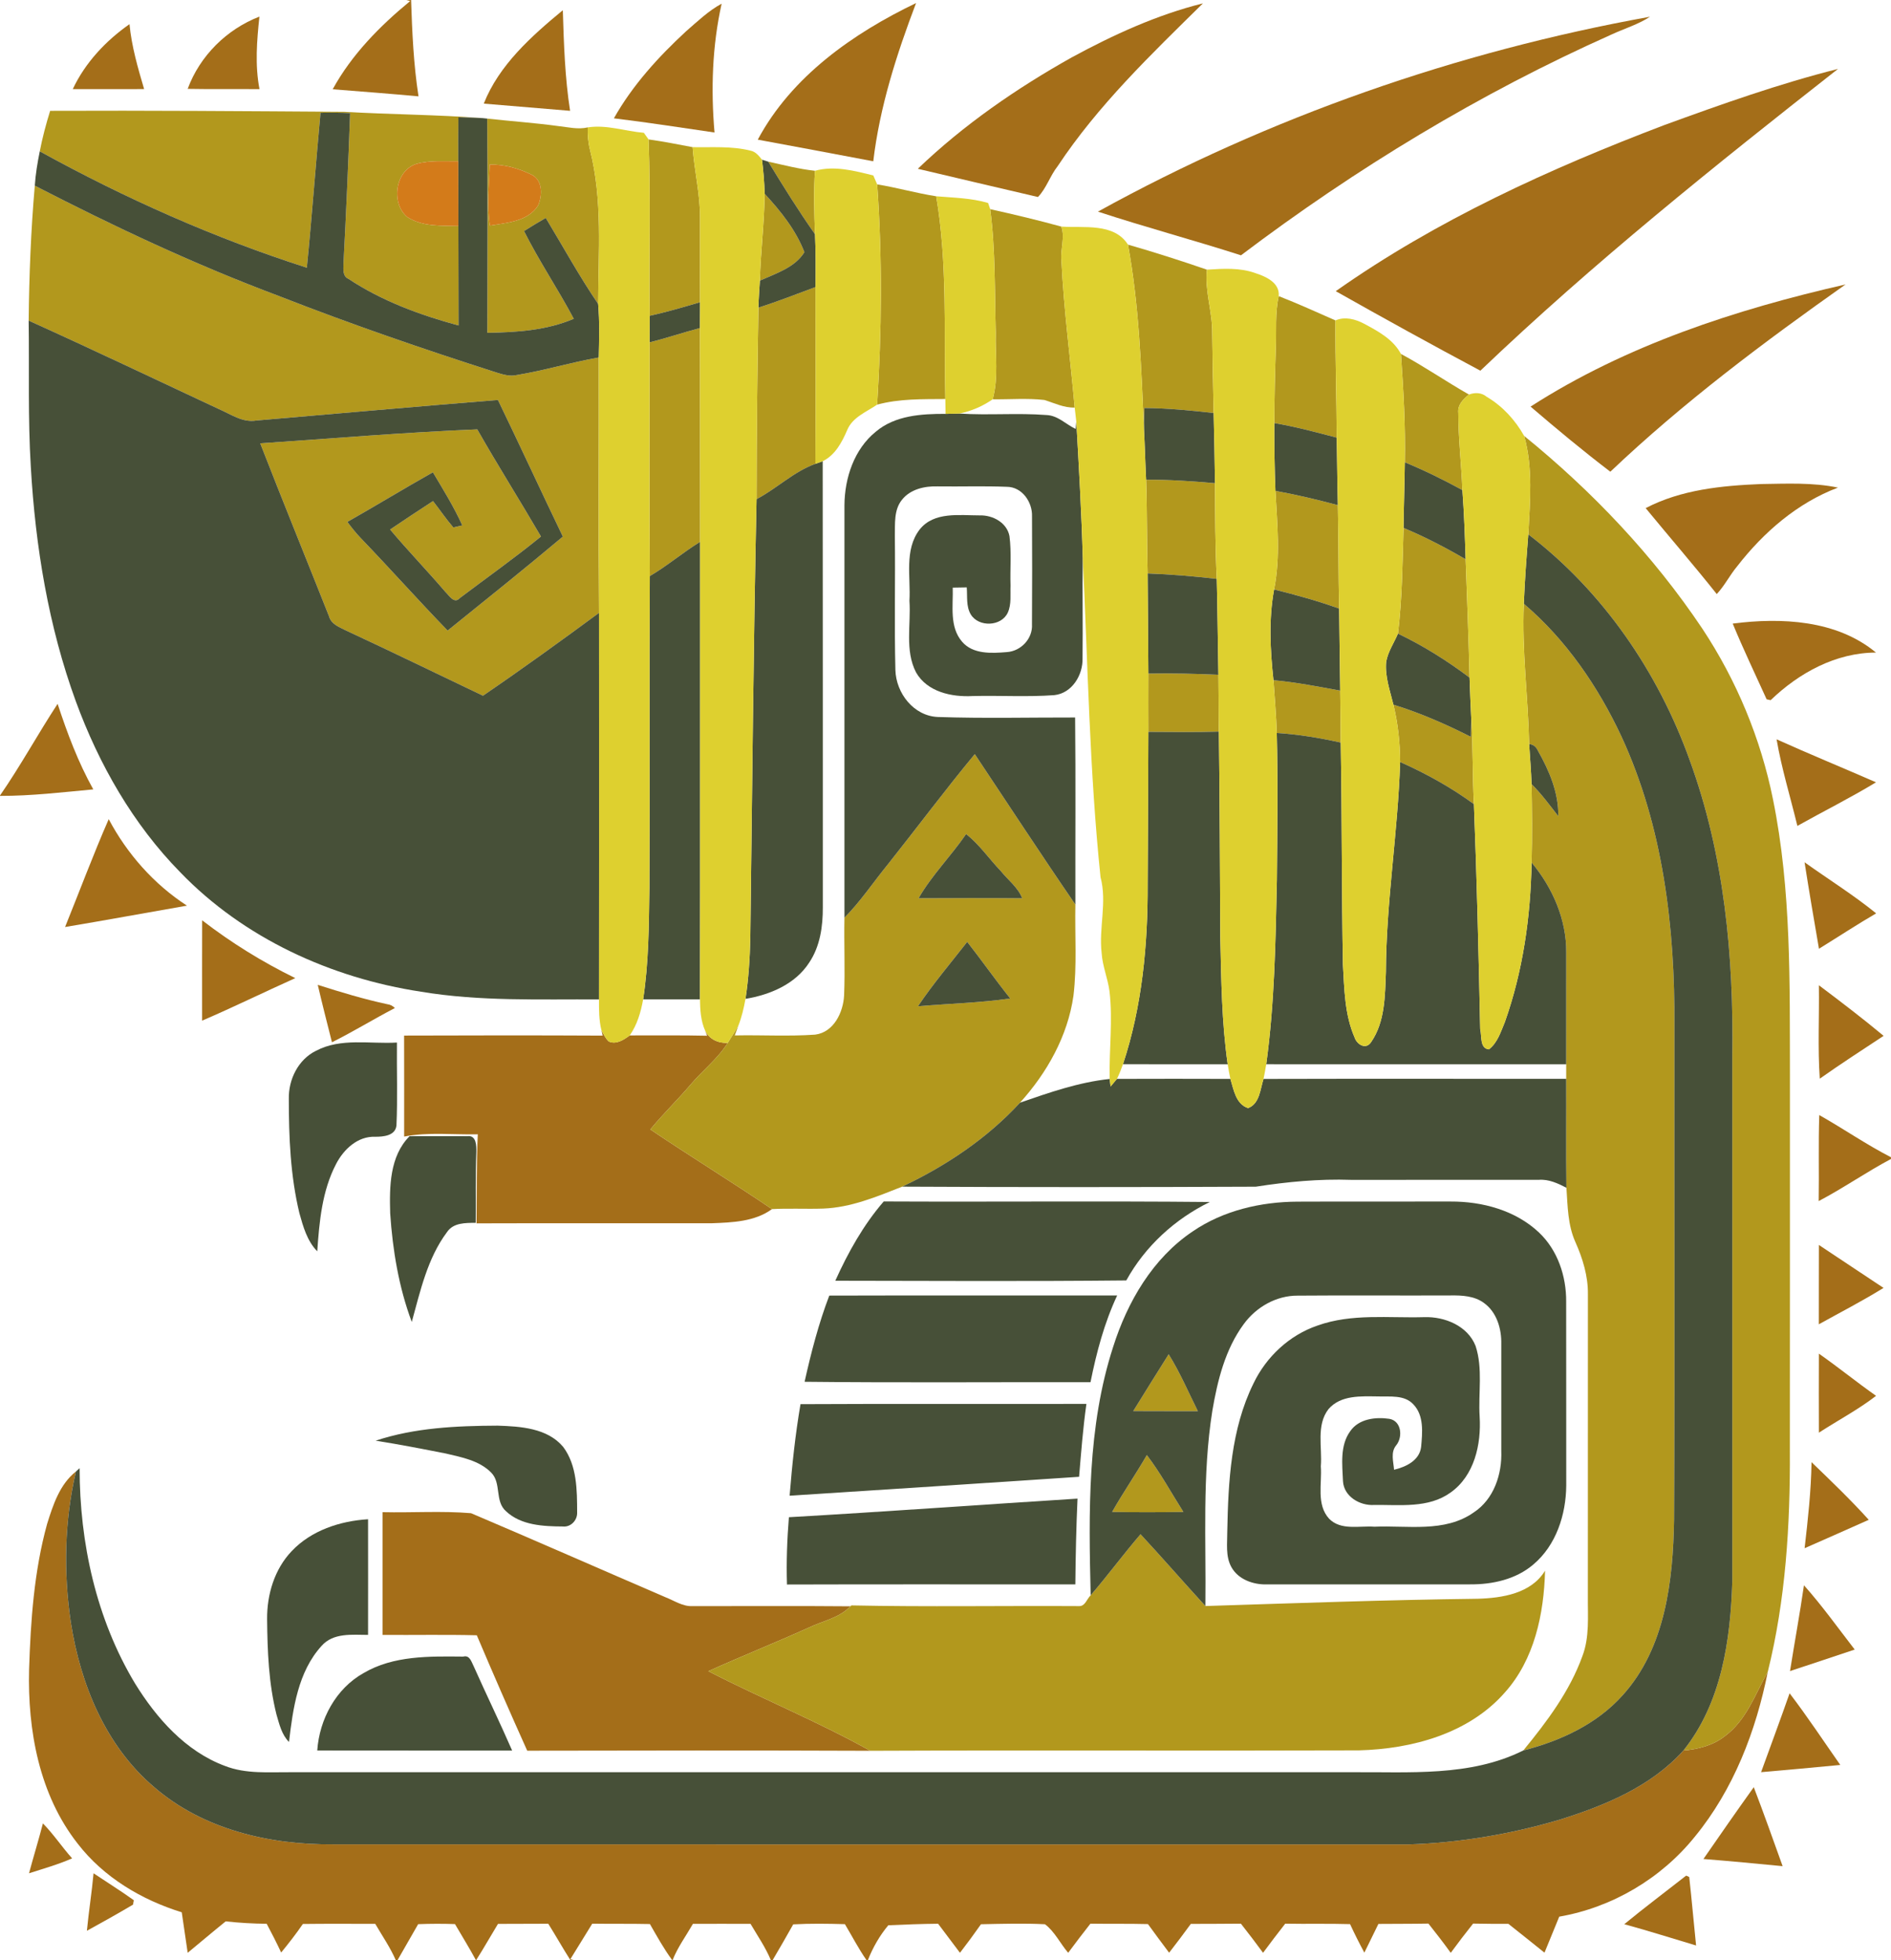 <?xml version="1.0" encoding="UTF-8" ?>
<!DOCTYPE svg PUBLIC "-//W3C//DTD SVG 1.1//EN" "http://www.w3.org/Graphics/SVG/1.1/DTD/svg11.dtd">
<svg width="494pt" height="512pt" viewBox="0 0 494 512" version="1.1" xmlns="http://www.w3.org/2000/svg">
<g id="#a46e19ff">
<path fill="#a46e19" opacity="1.00" d=" M 106.16 0.00 L 107.39 0.00 C 107.67 8.41 108.04 16.84 109.33 25.17 C 101.86 24.47 94.39 23.92 86.91 23.32 C 91.86 14.28 99.24 6.78 107.15 0.28 L 106.16 0.00 Z" />
<path fill="#a46e19" opacity="1.00" d=" M 179.23 8.17 C 182.19 5.61 185.05 2.84 188.52 0.96 C 186.06 11.97 185.69 23.39 186.66 34.61 C 177.91 33.34 169.16 31.97 160.37 30.91 C 165.23 22.28 171.99 14.86 179.23 8.17 Z" />
<path fill="#a46e19" opacity="1.00" d=" M 197.96 36.48 C 206.77 19.99 222.81 8.73 239.31 0.80 C 234.24 14.15 229.82 27.88 228.13 42.13 C 218.08 40.23 208.03 38.33 197.96 36.48 Z" />
<path fill="#a46e19" opacity="1.00" d=" M 280.00 14.98 C 290.86 9.09 302.22 3.88 314.25 0.88 C 300.73 14.19 286.86 27.48 276.32 43.38 C 274.33 45.89 273.34 49.23 271.15 51.46 C 260.69 49.04 250.23 46.55 239.77 44.09 C 251.74 32.60 265.55 23.08 280.00 14.98 Z" />
<path fill="#a46e19" opacity="1.00" d=" M 126.38 27.07 C 130.37 16.97 138.84 9.44 147.03 2.67 C 147.30 11.45 147.57 20.26 148.93 28.95 C 141.42 28.31 133.90 27.69 126.38 27.07 Z" />
<path fill="#a46e19" opacity="1.00" d=" M 286.82 55.28 C 331.65 30.53 380.66 13.46 431.04 4.37 C 427.93 6.41 424.32 7.47 420.98 9.02 C 386.60 24.36 354.20 44.00 324.19 66.69 C 311.79 62.71 299.19 59.34 286.82 55.28 Z" />
<path fill="#a46e19" opacity="1.00" d=" M 49.03 23.21 C 52.21 14.59 59.22 7.64 67.77 4.34 C 67.10 10.63 66.58 17.01 67.79 23.28 C 61.54 23.23 55.28 23.33 49.03 23.21 Z" />
<path fill="#a46e19" opacity="1.00" d=" M 19.01 23.28 C 22.25 16.38 27.63 10.65 33.83 6.31 C 34.38 12.11 36.01 17.71 37.65 23.27 C 31.44 23.26 25.22 23.26 19.01 23.28 Z" />
<path fill="#a46e19" opacity="1.00" d=" M 434.78 32.67 C 449.71 27.23 464.74 21.88 480.16 18.00 C 448.11 43.15 416.22 68.67 386.73 96.83 C 374.05 90.07 361.46 83.12 348.95 76.06 C 375.26 57.51 404.79 44.08 434.78 32.67 Z" />
<path fill="#a46e19" opacity="1.00" d=" M 399.84 106.21 C 424.79 90.17 453.39 80.85 482.13 74.30 C 460.75 89.40 439.69 105.15 420.68 123.22 C 413.55 117.79 406.65 112.04 399.84 106.21 Z" />
<path fill="#a46e19" opacity="1.00" d=" M 429.91 132.73 C 439.14 127.91 449.75 126.86 460.00 126.44 C 466.70 126.35 473.54 125.99 480.14 127.37 C 469.53 131.37 460.69 139.06 453.81 147.93 C 451.88 150.24 450.54 152.98 448.48 155.18 C 442.44 147.57 436.07 140.23 429.91 132.73 Z" />
<path fill="#a46e19" opacity="1.00" d=" M 452.65 162.89 C 465.33 161.26 479.80 161.93 490.07 170.46 C 479.61 170.48 469.93 175.78 462.56 182.90 C 462.30 182.84 461.77 182.72 461.51 182.67 C 458.53 176.09 455.40 169.57 452.65 162.89 Z" />
<path fill="#a46e19" opacity="1.00" d=" M 0.00 207.80 C 5.37 200.04 9.89 191.74 15.05 183.85 C 17.57 191.53 20.42 199.13 24.37 206.20 C 16.27 206.95 8.15 207.92 0.00 207.90 L 0.00 207.80 Z" />
<path fill="#a46e19" opacity="1.00" d=" M 469.54 215.74 C 467.72 208.21 465.42 200.76 464.11 193.12 C 472.71 197.00 481.44 200.57 490.08 204.35 C 483.39 208.42 476.36 211.91 469.54 215.74 Z" />
<path fill="#a46e19" opacity="1.00" d=" M 17.00 242.15 C 20.80 232.76 24.34 223.26 28.40 213.98 C 33.21 223.04 40.21 230.98 48.84 236.57 C 38.22 238.41 27.63 240.38 17.00 242.15 Z" />
<path fill="#a46e19" opacity="1.00" d=" M 471.42 225.24 C 477.65 229.69 484.17 233.76 490.12 238.58 C 485.06 241.54 480.16 244.75 475.18 247.83 C 473.88 240.31 472.60 232.78 471.42 225.24 Z" />
<path fill="#a46e19" opacity="1.00" d=" M 52.81 240.40 C 60.39 246.25 68.54 251.29 77.14 255.50 C 69.00 259.15 60.99 263.09 52.80 266.61 C 52.80 257.87 52.78 249.13 52.81 240.40 Z" />
<path fill="#a46e19" opacity="1.00" d=" M 83.01 257.26 C 89.01 259.17 95.04 261.00 101.20 262.32 C 101.97 262.42 102.62 262.75 103.15 263.32 C 97.62 266.20 92.30 269.47 86.72 272.26 C 85.46 267.27 84.18 262.27 83.01 257.26 Z" />
<path fill="#a46e19" opacity="1.00" d=" M 475.16 257.36 C 480.88 261.66 486.57 266.00 492.07 270.58 C 486.48 274.27 480.85 277.91 475.39 281.77 C 474.84 273.65 475.28 265.49 475.16 257.36 Z" />
<path fill="#a46e19" opacity="1.00" d=" M 157.11 269.09 C 157.67 270.13 158.16 271.26 159.06 272.07 C 161.05 272.90 162.97 271.60 164.51 270.47 C 171.25 270.50 177.99 270.39 184.73 270.55 L 184.20 269.20 C 185.34 271.51 187.58 272.51 190.11 272.42 C 187.48 276.59 183.52 279.63 180.37 283.36 C 176.98 287.35 173.21 290.98 169.89 295.03 C 180.39 302.11 191.19 308.73 201.67 315.84 C 197.16 319.12 191.34 319.33 185.98 319.53 C 165.48 319.56 144.98 319.49 124.48 319.56 C 124.56 311.80 124.44 304.05 124.82 296.30 C 118.41 296.44 111.91 295.66 105.58 296.89 C 105.58 288.09 105.60 279.30 105.57 270.51 C 122.86 270.45 140.15 270.43 157.44 270.52 L 157.11 269.09 Z" />
<path fill="#a46e19" opacity="1.00" d=" M 475.11 313.74 C 475.23 306.25 475.01 298.76 475.26 291.27 C 481.57 294.83 487.55 298.99 494.00 302.29 L 494.00 302.74 C 487.56 306.15 481.57 310.35 475.11 313.74 Z" />
<path fill="#a46e19" opacity="1.00" d=" M 475.16 325.20 C 480.80 328.92 486.40 332.71 492.05 336.42 C 486.55 339.83 480.79 342.79 475.14 345.93 C 475.16 339.02 475.13 332.11 475.16 325.20 Z" />
<path fill="#a46e19" opacity="1.00" d=" M 475.16 353.59 C 480.23 357.14 485.03 361.05 490.10 364.61 C 485.41 368.24 480.12 371.01 475.16 374.24 C 475.14 367.35 475.13 360.47 475.16 353.59 Z" />
<path fill="#a46e19" opacity="1.00" d=" M 473.24 381.94 C 478.33 386.84 483.45 391.75 488.19 397.00 C 482.60 399.46 477.03 401.99 471.43 404.42 C 472.29 396.95 473.13 389.47 473.24 381.94 Z" />
<path fill="#a46e19" opacity="1.00" d=" M 12.31 398.06 C 13.86 393.11 15.60 387.72 19.84 384.38 C 16.83 397.30 16.56 410.79 18.52 423.89 C 21.01 439.93 27.61 456.09 40.24 466.79 C 53.02 477.88 70.42 481.92 87.00 481.77 C 180.68 481.81 274.35 481.77 368.03 481.79 C 381.34 481.36 394.60 479.12 407.37 475.35 C 419.19 471.67 431.33 466.67 439.77 457.26 C 443.62 456.93 447.50 455.95 450.58 453.52 C 456.21 449.40 458.51 442.56 461.81 436.71 C 458.73 452.18 452.86 467.44 442.78 479.74 C 433.98 490.69 421.18 498.26 407.33 500.66 C 406.03 503.79 404.75 506.93 403.48 510.07 C 400.33 507.55 397.20 505.02 394.04 502.53 C 390.97 502.55 387.90 502.53 384.83 502.47 C 382.84 504.98 380.88 507.52 378.99 510.11 C 377.11 507.51 375.16 504.98 373.16 502.47 C 368.80 502.55 364.45 502.52 360.09 502.56 C 358.87 505.06 357.65 507.56 356.42 510.06 C 355.10 507.61 353.85 505.13 352.69 502.61 C 347.04 502.44 341.40 502.60 335.75 502.49 C 333.79 505.00 331.85 507.53 329.96 510.10 C 328.07 507.52 326.13 504.99 324.17 502.49 C 319.81 502.55 315.45 502.52 311.09 502.55 C 309.25 505.09 307.34 507.59 305.42 510.08 C 303.56 507.60 301.70 505.11 299.89 502.60 C 294.88 502.47 289.87 502.57 284.86 502.49 C 282.89 505.00 280.95 507.53 279.05 510.10 C 276.97 507.68 275.53 504.55 272.98 502.64 C 267.42 502.36 261.84 502.53 256.27 502.64 C 254.50 505.17 252.66 507.65 250.78 510.10 C 248.88 507.57 246.96 505.05 245.07 502.51 C 240.73 502.55 236.39 502.71 232.06 502.91 C 229.83 505.56 228.00 508.75 226.73 512.00 L 226.35 512.00 C 224.27 509.00 222.59 505.75 220.72 502.62 C 216.22 502.49 211.71 502.43 207.22 502.67 C 205.47 505.80 203.67 508.91 201.85 512.00 L 201.37 512.00 C 199.97 508.65 197.89 505.65 196.07 502.54 C 191.05 502.53 186.04 502.52 181.02 502.54 C 179.22 505.68 177.05 508.62 175.71 512.00 L 175.60 512.00 C 173.40 509.03 171.62 505.78 169.78 502.59 C 164.76 502.48 159.74 502.57 154.72 502.49 C 152.81 505.59 150.91 508.69 148.99 511.78 L 149.87 512.00 L 149.00 512.00 C 147.01 508.88 145.20 505.65 143.23 502.51 C 138.85 502.53 134.47 502.52 130.09 502.55 C 128.18 505.69 126.38 508.90 124.40 512.00 L 124.32 512.00 C 122.59 508.81 120.69 505.73 118.86 502.60 C 115.65 502.49 112.45 502.50 109.24 502.62 C 107.44 505.74 105.64 508.87 103.86 512.00 L 103.38 512.00 C 101.93 508.67 99.85 505.67 98.03 502.54 C 91.73 502.54 85.43 502.49 79.12 502.57 C 77.35 505.15 75.43 507.62 73.45 510.03 C 72.26 507.49 70.99 504.99 69.67 502.52 C 66.09 502.49 62.52 502.28 58.96 501.89 C 55.62 504.58 52.35 507.37 49.03 510.10 C 48.53 506.57 48.01 503.04 47.48 499.52 C 36.99 496.27 27.10 490.40 20.32 481.62 C 10.24 468.83 7.19 451.97 7.60 436.05 C 8.01 423.30 8.90 410.41 12.31 398.06 Z" />
<path fill="#a46e19" opacity="1.00" d=" M 99.93 395.00 C 107.63 395.18 115.40 394.63 123.05 395.27 C 140.00 402.47 156.85 409.90 173.77 417.19 C 176.09 418.08 178.31 419.66 180.90 419.55 C 194.65 419.55 208.41 419.47 222.16 419.59 C 219.26 422.65 214.94 423.39 211.28 425.16 C 202.59 429.08 193.73 432.62 185.04 436.54 C 199.01 443.73 213.62 449.67 227.34 457.33 C 197.47 457.21 167.60 457.25 137.73 457.31 C 133.23 447.31 128.84 437.25 124.56 427.16 C 116.35 426.95 108.14 427.13 99.93 427.06 C 99.93 416.38 99.93 405.69 99.93 395.00 Z" />
<path fill="#a46e19" opacity="1.00" d=" M 471.26 414.10 C 476.00 419.42 480.16 425.25 484.52 430.89 C 478.89 432.76 473.26 434.67 467.62 436.51 C 468.80 429.03 470.18 421.59 471.26 414.10 Z" />
<path fill="#a46e19" opacity="1.00" d=" M 467.51 442.31 C 472.15 448.38 476.36 454.77 480.75 461.03 C 473.85 461.70 466.96 462.32 460.06 462.92 C 462.55 456.05 465.10 449.21 467.51 442.31 Z" />
<path fill="#a46e19" opacity="1.00" d=" M 445.00 485.60 C 449.34 479.32 453.70 473.05 458.15 466.84 C 460.77 473.68 463.21 480.58 465.69 487.47 C 458.80 486.81 451.91 486.14 445.00 485.60 Z" />
<path fill="#a46e19" opacity="1.00" d=" M 11.21 476.30 C 14.00 479.14 16.19 482.47 18.84 485.43 C 15.20 487.04 11.36 488.11 7.58 489.33 C 8.75 484.98 10.08 480.67 11.21 476.30 Z" />
<path fill="#a46e19" opacity="1.00" d=" M 24.44 489.33 C 27.94 491.68 31.53 493.91 34.96 496.37 C 34.91 496.65 34.80 497.23 34.75 497.52 C 30.78 499.87 26.75 502.13 22.70 504.35 C 23.18 499.33 23.98 494.35 24.44 489.33 Z" />
<path fill="#a46e19" opacity="1.00" d=" M 440.49 489.94 C 440.69 490.03 441.09 490.21 441.29 490.30 C 441.95 496.25 442.46 502.23 443.08 508.19 C 436.82 506.33 430.61 504.35 424.32 502.63 C 429.61 498.28 435.10 494.17 440.49 489.94 Z" />
</g>
<g id="#b2981dff">
<path fill="#b2981d" opacity="1.00" d=" M 13.10 28.95 C 38.73 28.84 64.37 29.04 90.00 29.21 C 102.01 29.91 114.06 29.95 126.06 30.85 C 123.95 30.72 121.85 30.68 119.75 30.63 C 119.69 34.46 119.67 38.30 119.71 42.13 C 116.11 42.19 112.41 41.82 108.90 42.78 C 103.22 44.43 102.04 53.08 106.39 56.69 C 110.33 59.25 115.25 58.92 119.74 59.05 C 119.75 67.71 119.79 76.36 119.80 85.02 C 109.75 82.30 99.76 78.63 91.05 72.85 C 89.50 72.18 89.71 70.45 89.72 69.06 C 90.42 55.89 90.99 42.72 91.46 29.55 C 88.88 29.43 86.31 29.39 83.73 29.46 C 82.47 42.94 81.51 56.46 80.16 69.93 C 55.97 62.18 32.63 51.80 10.39 39.53 C 11.08 35.95 12.02 32.43 13.10 28.95 Z" />
<path fill="#b2981d" opacity="1.00" d=" M 127.28 30.98 C 133.48 31.67 139.70 32.09 145.88 32.94 C 148.42 33.22 151.00 33.87 153.54 33.28 C 153.49 35.23 153.63 37.18 154.11 39.07 C 157.48 52.24 156.28 65.95 156.26 79.40 C 151.33 72.14 147.10 64.44 142.57 56.93 C 140.66 58.04 138.76 59.17 136.90 60.36 C 140.83 68.22 145.78 75.51 149.89 83.27 C 142.78 86.31 134.94 86.81 127.31 86.93 C 127.36 68.28 127.41 49.63 127.28 30.98 M 127.93 42.99 C 127.79 48.29 127.16 53.66 127.99 58.93 C 132.45 58.18 137.88 57.89 140.58 53.68 C 141.65 51.14 141.84 47.43 139.19 45.79 C 135.72 44.03 131.85 42.90 127.93 42.99 Z" />
<path fill="#b2981d" opacity="1.00" d=" M 169.43 36.42 C 173.29 36.95 177.11 37.72 180.94 38.44 C 181.39 44.64 182.91 50.74 182.87 56.98 C 182.91 64.30 182.83 71.62 182.88 78.95 C 178.52 80.23 174.16 81.51 169.72 82.50 C 169.49 67.14 170.01 51.77 169.43 36.42 Z" />
<path fill="#b2981d" opacity="1.00" d=" M 200.70 42.23 C 204.75 43.11 208.78 44.18 212.91 44.61 C 212.51 50.13 212.71 55.66 212.91 61.19 C 208.59 55.04 204.60 48.65 200.70 42.23 Z" />
<path fill="#b2981d" opacity="1.00" d=" M 9.09 48.50 C 29.79 59.17 50.90 69.10 72.72 77.27 C 91.48 84.61 110.53 91.18 129.71 97.31 C 131.43 97.85 133.22 98.38 135.03 97.96 C 142.23 96.78 149.23 94.64 156.42 93.38 C 156.47 115.61 156.30 137.85 156.49 160.09 C 146.49 167.45 136.43 174.73 126.17 181.73 C 114.25 176.03 102.35 170.26 90.36 164.68 C 88.65 163.81 86.52 163.07 85.96 161.00 C 79.99 145.93 73.86 130.92 67.98 115.81 C 86.88 114.52 105.77 112.94 124.68 112.16 C 130.05 121.59 135.85 130.77 141.32 140.15 C 134.45 145.75 127.21 150.87 120.14 156.21 C 118.68 157.86 117.37 155.61 116.37 154.64 C 111.65 149.12 106.59 143.89 101.91 138.32 C 105.63 135.82 109.35 133.32 113.12 130.89 C 114.91 133.17 116.53 135.58 118.43 137.78 C 119.02 137.64 120.19 137.37 120.77 137.24 C 118.59 132.41 115.79 127.91 113.09 123.37 C 105.58 127.60 98.23 132.08 90.74 136.33 C 91.86 137.81 93.00 139.28 94.29 140.61 C 101.93 148.56 109.26 156.80 116.94 164.72 C 127.01 156.59 137.13 148.50 147.04 140.17 C 141.33 128.30 135.82 116.34 130.08 104.48 C 109.04 106.17 88.02 108.05 66.99 109.84 C 63.37 110.48 60.28 108.17 57.12 106.83 C 40.59 99.11 24.11 91.25 7.49 83.75 C 7.61 71.98 8.07 60.22 9.09 48.50 Z" />
<path fill="#b2981d" opacity="1.00" d=" M 229.15 48.16 C 234.33 49.01 239.39 50.46 244.57 51.27 C 247.56 68.76 246.56 86.58 246.96 104.23 C 241.01 104.28 234.95 104.12 229.14 105.70 C 230.35 86.56 230.52 67.29 229.15 48.16 Z" />
<path fill="#b2981d" opacity="1.00" d=" M 199.76 50.62 C 203.93 55.13 207.91 60.09 210.14 65.87 C 207.67 69.90 202.64 71.45 198.51 73.30 C 198.71 65.72 199.67 58.20 199.76 50.62 Z" />
<path fill="#b2981d" opacity="1.00" d=" M 258.68 54.64 C 264.90 56.01 271.10 57.50 277.25 59.19 C 278.27 62.01 276.99 65.07 277.28 68.00 C 277.90 80.86 279.61 93.64 280.75 106.46 C 277.94 106.56 275.43 105.28 272.82 104.48 C 268.34 103.97 263.82 104.36 259.33 104.30 C 260.89 98.64 259.97 92.74 260.13 86.96 C 259.83 76.19 260.08 65.35 258.68 54.64 Z" />
<path fill="#b2981d" opacity="1.00" d=" M 294.67 63.90 C 301.60 65.89 308.47 68.09 315.29 70.44 C 314.69 76.02 316.74 81.41 316.67 86.97 C 316.76 93.95 316.89 100.92 317.05 107.89 C 311.03 107.21 305.00 106.62 298.95 106.58 C 298.90 108.43 298.85 110.29 298.85 112.16 C 298.14 96.03 297.59 79.83 294.67 63.90 Z" />
<path fill="#b2981d" opacity="1.00" d=" M 198.12 80.37 C 203.15 78.75 208.09 76.83 213.04 74.98 C 213.05 90.37 213.14 105.77 213.01 121.16 C 207.32 123.22 202.94 127.60 197.64 130.39 C 197.65 113.71 197.84 97.04 198.12 80.37 Z" />
<path fill="#b2981d" opacity="1.00" d=" M 333.29 90.97 C 333.49 86.42 333.05 81.83 334.05 77.35 C 339.06 79.31 343.95 81.53 348.87 83.70 C 348.81 93.91 349.16 104.11 349.20 114.32 C 343.80 112.90 338.41 111.45 332.90 110.52 C 332.92 104.00 333.07 97.48 333.29 90.97 Z" />
<path fill="#b2981d" opacity="1.00" d=" M 169.69 89.42 C 174.12 88.33 178.44 86.85 182.85 85.69 C 182.91 104.31 182.85 122.92 182.90 141.54 C 178.38 144.32 174.33 147.80 169.75 150.49 C 169.59 130.13 169.67 109.78 169.69 89.42 Z" />
<path fill="#b2981d" opacity="1.00" d=" M 365.98 92.45 C 372.06 95.71 377.75 99.65 383.74 103.06 C 382.25 104.27 380.72 105.76 380.96 107.89 C 380.97 114.60 381.78 121.30 382.03 128.02 C 377.14 125.34 372.14 122.89 366.99 120.76 C 367.19 111.31 366.63 101.87 365.98 92.45 Z" />
<path fill="#b2981d" opacity="1.00" d=" M 398.17 113.87 C 415.96 128.31 431.94 145.15 444.71 164.21 C 453.65 177.71 459.97 192.92 463.17 208.79 C 468.00 232.54 467.53 256.92 467.60 281.03 C 467.59 313.69 467.62 346.34 467.58 379.00 C 467.68 398.37 466.49 417.85 461.81 436.71 C 458.51 442.56 456.21 449.40 450.58 453.52 C 447.50 455.95 443.62 456.93 439.77 457.26 C 449.72 444.85 452.08 428.42 452.54 412.99 C 452.53 367.30 452.53 321.61 452.54 275.92 C 452.94 249.80 450.44 223.26 441.42 198.59 C 433.17 175.55 418.76 154.50 399.25 139.58 C 399.70 131.03 400.52 122.24 398.17 113.87 Z" />
<path fill="#b2981d" opacity="1.00" d=" M 299.41 125.31 C 305.42 125.29 311.42 125.68 317.40 126.22 C 317.45 134.55 317.45 142.89 317.86 151.21 C 311.86 150.52 305.83 150.01 299.80 149.80 C 299.57 141.64 299.69 133.47 299.41 125.31 Z" />
<path fill="#b2981d" opacity="1.00" d=" M 333.19 128.22 C 338.68 129.22 344.11 130.52 349.50 131.95 C 349.69 140.96 349.63 149.97 349.83 158.97 C 344.27 156.98 338.57 155.40 332.84 153.98 C 334.54 145.46 333.65 136.81 333.19 128.22 Z" />
<path fill="#b2981d" opacity="1.00" d=" M 366.66 137.90 C 372.25 140.24 377.65 143.04 382.88 146.10 C 383.25 156.40 383.66 166.70 383.90 177.00 C 378.05 172.59 371.81 168.68 365.20 165.51 C 366.31 156.37 366.38 147.10 366.66 137.90 Z" />
<path fill="#b2981d" opacity="1.00" d=" M 398.08 157.71 C 409.10 167.09 417.47 179.32 423.57 192.36 C 434.47 215.92 437.58 242.26 437.42 267.98 C 437.36 310.97 437.54 353.96 437.33 396.95 C 437.06 412.94 435.07 430.50 423.86 442.87 C 417.10 450.40 407.60 454.78 397.94 457.25 C 404.09 449.75 410.07 441.80 413.39 432.58 C 415.28 427.60 414.76 422.20 414.81 416.99 C 414.81 390.67 414.80 364.35 414.82 338.03 C 414.87 333.30 413.45 328.70 411.54 324.42 C 409.55 319.99 409.53 315.02 409.21 310.26 C 409.08 300.77 409.20 291.29 409.15 281.81 C 409.15 280.53 409.15 279.26 409.15 278.00 C 409.15 268.31 409.17 258.61 409.16 248.92 C 409.27 240.27 405.60 231.86 400.11 225.30 C 400.29 218.47 400.23 211.64 400.10 204.81 C 402.68 207.38 404.84 210.32 407.08 213.20 C 407.18 207.10 404.74 201.35 401.79 196.15 C 401.35 195.16 400.59 194.42 399.47 194.38 C 399.21 182.15 397.54 169.96 398.08 157.71 Z" />
<path fill="#b2981d" opacity="1.00" d=" M 299.99 175.95 C 306.09 175.85 312.20 175.99 318.29 176.26 C 318.37 181.21 318.33 186.16 318.41 191.11 C 312.27 191.28 306.13 191.21 299.99 191.17 C 299.97 186.09 299.97 181.02 299.99 175.95 Z" />
<path fill="#b2981d" opacity="1.00" d=" M 332.68 177.68 C 338.54 178.20 344.32 179.35 350.11 180.40 C 350.20 184.92 350.20 189.44 350.25 193.97 C 344.74 192.75 339.17 191.82 333.54 191.46 C 333.40 186.86 332.99 182.27 332.68 177.68 Z" />
<path fill="#b2981d" opacity="1.00" d=" M 364.01 184.07 C 371.01 186.23 377.72 189.17 384.25 192.48 C 384.30 190.93 384.33 189.39 384.35 187.86 C 384.82 195.24 384.65 202.65 385.04 210.05 C 379.05 205.67 372.54 202.06 365.77 199.05 C 365.74 194.01 365.20 188.96 364.01 184.07 Z" />
<path fill="#b2981d" opacity="1.00" d=" M 231.85 225.90 C 239.49 216.30 246.82 206.44 254.65 196.99 C 263.39 210.10 272.01 223.30 280.93 236.29 C 280.76 244.22 281.38 252.19 280.43 260.08 C 278.94 270.61 273.53 280.23 266.46 288.04 C 257.85 297.39 247.13 304.54 235.69 309.97 C 229.05 312.59 222.27 315.44 215.03 315.70 C 210.58 315.85 206.12 315.59 201.67 315.84 C 191.19 308.73 180.39 302.11 169.89 295.03 C 173.21 290.98 176.98 287.35 180.37 283.36 C 183.52 279.63 187.48 276.59 190.11 272.42 C 191.04 270.94 191.98 269.47 192.87 267.97 C 192.64 268.59 192.18 269.84 191.95 270.47 C 198.96 270.32 205.98 270.76 212.97 270.26 C 217.83 269.63 220.28 264.42 220.51 260.02 C 220.79 253.25 220.46 246.47 220.60 239.71 C 224.80 235.48 228.10 230.50 231.85 225.90 M 252.38 217.87 C 248.45 223.61 243.43 228.60 239.96 234.64 C 248.98 234.59 258.01 234.57 267.04 234.65 C 265.92 231.77 263.33 229.88 261.45 227.53 C 258.39 224.34 255.87 220.60 252.38 217.87 M 239.80 262.85 C 247.84 262.16 255.93 261.97 263.91 260.82 C 260.05 255.97 256.49 250.90 252.67 246.03 C 248.33 251.59 243.75 256.99 239.80 262.85 Z" />
<path fill="#b2981d" opacity="1.00" d=" M 305.30 353.76 C 308.24 358.48 310.45 363.63 312.92 368.61 C 307.30 368.60 301.68 368.63 296.05 368.59 C 299.10 363.63 302.21 358.70 305.30 353.76 Z" />
<path fill="#b2981d" opacity="1.00" d=" M 299.60 380.09 C 303.17 384.77 305.99 389.97 309.14 394.94 C 302.93 395.04 296.73 395.05 290.53 394.94 C 293.39 389.89 296.70 385.11 299.60 380.09 Z" />
<path fill="#b2981d" opacity="1.00" d=" M 284.92 416.72 C 289.40 411.52 293.47 405.98 297.95 400.77 C 303.68 406.95 309.20 413.30 314.89 419.52 C 338.59 418.77 362.29 417.91 386.01 417.62 C 392.41 417.44 400.01 416.26 403.63 410.28 C 403.33 421.57 400.86 433.48 393.11 442.12 C 383.67 452.87 368.85 456.86 355.02 457.22 C 312.46 457.37 269.90 457.15 227.34 457.33 C 213.62 449.67 199.01 443.73 185.04 436.54 C 193.73 432.62 202.59 429.08 211.28 425.16 C 214.94 423.39 219.26 422.65 222.16 419.59 L 222.42 419.36 C 242.22 419.77 262.03 419.42 281.84 419.54 C 283.48 419.65 283.92 417.65 284.92 416.72 Z" />
</g>
<g id="#475038ff">
<path fill="#475038" opacity="1.00" d=" M 83.73 29.46 C 86.31 29.39 88.88 29.43 91.46 29.55 C 90.99 42.72 90.42 55.89 89.72 69.06 C 89.71 70.45 89.50 72.18 91.05 72.85 C 99.76 78.63 109.75 82.30 119.80 85.02 C 119.79 76.36 119.75 67.71 119.74 59.05 C 119.73 53.41 119.72 47.77 119.71 42.13 C 119.67 38.30 119.69 34.46 119.75 30.63 C 121.85 30.68 123.95 30.72 126.06 30.85 L 127.28 30.98 C 127.41 49.63 127.36 68.28 127.31 86.93 C 134.94 86.81 142.78 86.31 149.89 83.27 C 145.78 75.51 140.83 68.22 136.90 60.36 C 138.76 59.17 140.66 58.04 142.57 56.93 C 147.10 64.44 151.33 72.14 156.26 79.40 C 156.67 84.05 156.51 88.72 156.42 93.38 C 149.23 94.64 142.23 96.78 135.03 97.96 C 133.22 98.38 131.43 97.85 129.71 97.31 C 110.53 91.18 91.48 84.61 72.72 77.27 C 50.90 69.10 29.79 59.17 9.09 48.50 C 9.29 45.48 9.79 42.49 10.39 39.53 C 32.63 51.80 55.97 62.18 80.16 69.93 C 81.51 56.46 82.47 42.94 83.73 29.46 Z" />
<path fill="#475038" opacity="1.00" d=" M 199.06 41.71 C 199.47 41.84 200.29 42.10 200.70 42.23 C 204.60 48.65 208.59 55.04 212.91 61.19 C 213.12 65.78 213.09 70.38 213.04 74.98 C 208.09 76.83 203.15 78.75 198.12 80.37 C 198.19 78.01 198.36 75.65 198.51 73.30 C 202.64 71.45 207.67 69.90 210.14 65.87 C 207.91 60.09 203.93 55.13 199.76 50.62 C 199.67 47.64 199.43 44.67 199.06 41.71 Z" />
<path fill="#475038" opacity="1.00" d=" M 169.72 82.50 C 174.16 81.51 178.52 80.23 182.88 78.95 C 182.88 81.20 182.85 83.44 182.85 85.69 C 178.44 86.85 174.12 88.33 169.69 89.42 C 169.69 87.11 169.72 84.81 169.72 82.50 Z" />
<path fill="#475038" opacity="1.00" d=" M 7.49 83.75 C 24.11 91.25 40.59 99.11 57.12 106.83 C 60.28 108.17 63.37 110.48 66.99 109.84 C 88.02 108.05 109.04 106.17 130.08 104.48 C 135.82 116.34 141.33 128.30 147.04 140.17 C 137.13 148.50 127.01 156.59 116.94 164.72 C 109.26 156.80 101.93 148.56 94.29 140.61 C 93.00 139.28 91.86 137.81 90.74 136.33 C 98.23 132.08 105.58 127.60 113.09 123.37 C 115.79 127.91 118.59 132.41 120.77 137.24 C 120.19 137.37 119.02 137.64 118.43 137.78 C 116.53 135.58 114.91 133.17 113.12 130.89 C 109.35 133.32 105.63 135.82 101.91 138.32 C 106.59 143.89 111.65 149.12 116.37 154.64 C 117.37 155.61 118.68 157.86 120.14 156.21 C 127.21 150.87 134.45 145.75 141.32 140.15 C 135.85 130.77 130.05 121.59 124.68 112.16 C 105.77 112.94 86.88 114.52 67.98 115.81 C 73.86 130.92 79.99 145.93 85.96 161.00 C 86.52 163.07 88.65 163.81 90.36 164.68 C 102.35 170.26 114.25 176.03 126.17 181.73 C 136.43 174.73 146.49 167.45 156.49 160.09 C 156.50 193.75 156.53 227.41 156.48 261.07 C 140.97 260.98 125.35 261.62 109.99 259.05 C 86.48 255.48 63.68 245.07 47.07 227.83 C 34.74 215.27 25.84 199.66 19.81 183.20 C 12.65 163.58 9.25 142.77 8.05 121.98 C 7.27 109.25 7.67 96.49 7.49 83.75 Z" />
<path fill="#475038" opacity="1.00" d=" M 298.95 106.58 C 305.00 106.62 311.03 107.21 317.05 107.89 C 317.18 114.00 317.34 120.11 317.40 126.22 C 311.42 125.68 305.42 125.29 299.41 125.31 C 299.18 120.93 299.09 116.54 298.85 112.16 C 298.85 110.29 298.90 108.43 298.95 106.58 Z" />
<path fill="#475038" opacity="1.00" d=" M 228.81 112.75 C 233.85 108.50 240.73 108.09 247.02 108.11 C 248.22 108.08 249.43 108.05 250.64 108.03 C 258.20 108.52 265.79 107.83 273.34 108.41 C 276.37 108.51 278.49 110.88 280.99 112.04 C 281.03 111.59 281.13 110.68 281.18 110.23 C 281.85 122.07 282.54 133.93 282.86 145.79 C 282.73 154.50 282.91 163.21 282.80 171.92 C 282.93 176.30 280.08 181.08 275.43 181.58 C 268.33 182.10 261.18 181.64 254.07 181.82 C 248.62 182.12 242.21 180.75 239.30 175.63 C 236.33 169.89 238.01 163.13 237.58 156.93 C 237.95 150.75 236.17 143.65 240.23 138.34 C 243.97 133.58 250.67 134.64 256.00 134.63 C 259.36 134.54 263.05 136.53 263.71 140.04 C 264.27 144.33 263.84 148.67 263.99 152.98 C 263.89 155.31 264.27 157.81 263.28 160.01 C 261.61 163.69 255.64 163.89 253.60 160.49 C 252.34 158.37 252.75 155.79 252.55 153.44 C 251.64 153.46 249.81 153.48 248.89 153.50 C 249.03 158.22 247.97 163.72 251.33 167.62 C 254.17 170.95 259.04 170.66 263.00 170.34 C 266.70 170.11 269.83 166.82 269.59 163.06 C 269.66 153.68 269.64 144.28 269.60 134.90 C 269.74 131.15 267.00 127.16 262.99 127.16 C 257.00 126.92 250.99 127.13 244.99 127.05 C 241.59 126.94 237.83 127.76 235.62 130.56 C 233.48 133.21 233.84 136.82 233.77 140.01 C 233.91 151.68 233.62 163.35 233.91 175.01 C 234.08 181.08 238.70 187.05 245.04 187.29 C 256.97 187.69 268.93 187.40 280.86 187.42 C 281.03 203.71 280.89 220.00 280.93 236.29 C 272.01 223.30 263.39 210.10 254.65 196.99 C 246.82 206.44 239.49 216.30 231.85 225.90 C 228.10 230.50 224.80 235.48 220.60 239.71 C 220.60 203.80 220.60 167.88 220.60 131.97 C 220.65 124.87 223.13 117.33 228.81 112.75 Z" />
<path fill="#475038" opacity="1.00" d=" M 332.90 110.52 C 338.41 111.45 343.80 112.90 349.20 114.32 C 349.32 120.20 349.34 126.08 349.50 131.95 C 344.11 130.52 338.68 129.22 333.19 128.22 C 332.96 122.32 332.88 116.42 332.90 110.52 Z" />
<path fill="#475038" opacity="1.00" d=" M 197.64 130.39 C 202.94 127.60 207.32 123.22 213.01 121.16 C 213.49 120.99 214.45 120.65 214.92 120.48 C 214.97 159.31 214.93 198.13 214.95 236.96 C 214.98 241.96 214.25 247.18 211.41 251.42 C 207.77 257.09 201.17 259.85 194.75 260.92 C 195.56 255.65 195.89 250.32 196.01 245.00 C 196.50 206.79 196.82 168.58 197.64 130.39 Z" />
<path fill="#475038" opacity="1.00" d=" M 366.99 120.76 C 372.14 122.89 377.14 125.34 382.03 128.02 C 382.48 134.04 382.69 140.07 382.88 146.10 C 377.65 143.04 372.25 140.24 366.66 137.90 C 366.72 132.18 366.93 126.47 366.99 120.76 Z" />
<path fill="#475038" opacity="1.00" d=" M 399.25 139.58 C 418.76 154.50 433.17 175.55 441.42 198.59 C 450.44 223.26 452.94 249.80 452.54 275.92 C 452.53 321.61 452.53 367.30 452.54 412.99 C 452.08 428.42 449.72 444.85 439.77 457.26 C 431.33 466.67 419.19 471.67 407.37 475.35 C 394.60 479.12 381.34 481.36 368.03 481.79 C 274.35 481.77 180.68 481.81 87.00 481.77 C 70.42 481.92 53.02 477.88 40.24 466.79 C 27.61 456.09 21.01 439.93 18.52 423.89 C 16.56 410.79 16.83 397.30 19.84 384.38 C 20.08 384.17 20.56 383.73 20.80 383.51 C 20.80 403.02 25.14 422.88 35.25 439.71 C 40.87 448.82 48.47 457.45 58.74 461.28 C 64.26 463.45 70.27 462.88 76.06 462.93 C 168.37 462.93 260.69 462.93 353.00 462.93 C 368.06 462.80 384.02 464.19 397.94 457.25 C 407.60 454.78 417.10 450.40 423.86 442.87 C 435.07 430.50 437.06 412.94 437.33 396.95 C 437.54 353.96 437.36 310.97 437.42 267.98 C 437.58 242.26 434.47 215.92 423.57 192.36 C 417.47 179.32 409.10 167.09 398.08 157.71 C 398.32 151.66 398.78 145.62 399.25 139.58 Z" />
<path fill="#475038" opacity="1.00" d=" M 169.75 150.49 C 174.33 147.80 178.38 144.32 182.90 141.54 C 182.86 181.38 182.94 221.22 182.86 261.06 C 177.91 261.07 172.96 261.07 168.01 261.06 C 169.48 251.44 169.52 241.67 169.65 231.96 C 169.78 204.80 169.59 177.64 169.75 150.49 Z" />
<path fill="#475038" opacity="1.00" d=" M 299.80 149.80 C 305.83 150.01 311.86 150.52 317.86 151.21 C 318.06 159.56 318.14 167.91 318.29 176.26 C 312.20 175.99 306.09 175.85 299.99 175.95 C 299.93 167.23 299.87 158.51 299.80 149.80 Z" />
<path fill="#475038" opacity="1.00" d=" M 332.68 177.68 C 331.83 169.80 331.41 161.82 332.84 153.98 C 338.57 155.40 344.27 156.98 349.83 158.97 C 349.93 166.12 349.99 173.26 350.11 180.40 C 344.32 179.35 338.54 178.20 332.68 177.68 Z" />
<path fill="#475038" opacity="1.00" d=" M 365.20 165.51 C 371.81 168.68 378.05 172.59 383.90 177.00 C 384.02 180.62 384.18 184.24 384.35 187.86 C 384.33 189.39 384.30 190.93 384.25 192.48 C 377.72 189.17 371.01 186.23 364.01 184.07 C 363.12 180.39 361.76 176.71 362.12 172.87 C 362.59 170.22 364.16 167.95 365.20 165.51 Z" />
<path fill="#475038" opacity="1.00" d=" M 299.99 191.17 C 306.13 191.21 312.27 191.28 318.41 191.11 C 318.67 209.06 318.66 227.01 318.79 244.97 C 319.04 255.99 319.15 267.06 320.72 278.00 C 311.60 277.99 302.48 278.02 293.37 277.98 C 298.36 262.88 299.87 246.85 299.81 231.02 C 299.87 217.73 299.95 204.45 299.99 191.17 Z" />
<path fill="#475038" opacity="1.00" d=" M 333.54 191.46 C 339.17 191.82 344.74 192.75 350.25 193.97 C 350.59 213.29 350.47 232.62 350.82 251.95 C 351.19 258.35 351.26 265.04 353.87 271.00 C 354.48 272.85 356.82 274.30 358.18 272.22 C 361.84 266.94 361.81 260.11 362.05 253.93 C 362.12 235.56 365.19 217.38 365.77 199.05 C 372.54 202.06 379.05 205.67 385.04 210.05 C 385.81 229.63 386.27 249.22 386.68 268.82 C 387.14 270.59 386.51 273.87 388.96 274.11 C 391.21 272.39 392.06 269.51 393.12 267.00 C 397.85 253.65 399.87 239.44 400.11 225.30 C 405.60 231.86 409.27 240.27 409.16 248.92 C 409.17 258.61 409.15 268.31 409.15 278.00 C 383.03 278.00 356.91 278.01 330.79 277.99 C 332.97 262.08 333.23 245.99 333.57 229.96 C 333.67 217.12 333.86 204.29 333.54 191.46 Z" />
<path fill="#475038" opacity="1.00" d=" M 399.47 194.38 C 400.59 194.42 401.35 195.16 401.79 196.15 C 404.74 201.35 407.18 207.10 407.08 213.20 C 404.84 210.32 402.68 207.38 400.10 204.81 C 399.99 201.32 399.69 197.85 399.47 194.38 Z" />
<path fill="#475038" opacity="1.00" d=" M 252.38 217.87 C 255.87 220.60 258.39 224.34 261.45 227.53 C 263.33 229.88 265.92 231.77 267.04 234.65 C 258.01 234.57 248.98 234.59 239.96 234.64 C 243.43 228.60 248.45 223.61 252.38 217.87 Z" />
<path fill="#475038" opacity="1.00" d=" M 239.80 262.85 C 243.75 256.99 248.33 251.59 252.67 246.03 C 256.49 250.90 260.05 255.97 263.91 260.82 C 255.93 261.97 247.84 262.16 239.80 262.85 Z" />
<path fill="#475038" opacity="1.00" d=" M 82.56 274.48 C 89.08 271.04 96.66 272.75 103.69 272.33 C 103.62 279.55 103.89 286.79 103.57 294.00 C 103.27 296.71 100.12 296.94 98.00 296.94 C 93.44 296.76 89.78 300.23 87.81 304.03 C 84.14 311.04 83.41 319.11 82.88 326.87 C 80.24 324.17 79.19 320.42 78.21 316.88 C 75.86 307.13 75.45 297.02 75.45 287.03 C 75.35 281.97 77.91 276.75 82.56 274.48 Z" />
<path fill="#475038" opacity="1.00" d=" M 266.46 288.04 C 274.10 285.39 281.80 282.69 289.89 281.84 L 290.12 283.82 C 290.54 283.32 291.37 282.32 291.79 281.82 C 301.67 281.79 311.54 281.78 321.42 281.82 C 322.28 284.61 322.84 288.43 326.05 289.45 C 329.08 288.32 329.22 284.48 330.08 281.83 C 356.44 281.76 382.80 281.81 409.15 281.81 C 409.20 291.29 409.08 300.77 409.21 310.26 C 406.96 309.11 404.60 307.99 402.01 308.19 C 385.67 308.20 369.32 308.20 352.98 308.20 C 344.62 307.91 336.31 308.70 328.06 309.98 C 297.28 310.12 266.48 310.13 235.69 309.97 C 247.13 304.54 257.85 297.39 266.46 288.04 Z" />
<path fill="#475038" opacity="1.00" d=" M 101.93 316.93 C 101.73 310.02 101.77 302.03 107.00 296.79 C 112.03 296.77 117.05 296.78 122.08 296.79 C 124.46 296.45 124.49 299.36 124.44 300.96 C 124.17 307.11 124.35 313.27 124.28 319.42 C 121.61 319.45 118.45 319.35 116.77 321.85 C 111.67 328.67 109.80 337.24 107.57 345.31 C 104.18 336.27 102.57 326.55 101.93 316.93 Z" />
<path fill="#475038" opacity="1.00" d=" M 218.21 334.55 C 221.55 327.16 225.54 319.99 230.86 313.84 C 259.26 313.98 287.66 313.70 316.05 313.98 C 306.92 318.43 299.14 325.56 294.23 334.47 C 268.90 334.73 243.55 334.59 218.21 334.55 Z" />
<path fill="#475038" opacity="1.00" d=" M 311.61 321.64 C 319.60 316.19 329.39 313.93 338.97 313.89 C 352.30 313.83 365.63 313.89 378.97 313.86 C 387.21 313.82 395.88 316.15 402.00 321.91 C 406.92 326.54 409.20 333.38 409.14 340.04 C 409.18 356.04 409.13 372.04 409.16 388.04 C 409.10 395.64 406.52 403.68 400.54 408.69 C 396.00 412.56 389.89 413.90 384.06 413.86 C 366.36 413.88 348.66 413.86 330.97 413.87 C 327.41 413.98 323.45 412.58 321.67 409.32 C 320.11 406.47 320.63 403.12 320.61 400.02 C 320.86 386.96 321.57 373.34 327.44 361.41 C 330.77 354.43 336.83 348.75 344.20 346.25 C 353.14 343.05 362.76 344.33 372.05 344.06 C 377.40 343.88 383.41 346.31 385.48 351.59 C 387.43 357.53 386.15 363.92 386.54 370.05 C 386.98 377.28 385.17 385.49 378.92 389.89 C 373.15 394.05 365.67 393.03 358.99 393.12 C 355.28 393.36 351.08 390.93 350.84 386.93 C 350.65 382.56 350.00 377.60 352.74 373.84 C 354.96 370.61 359.34 370.09 362.94 370.62 C 366.14 371.17 366.51 375.39 364.73 377.55 C 363.23 379.36 364.02 381.80 364.18 383.92 C 367.28 383.18 370.82 381.52 371.25 377.96 C 371.59 374.24 372.04 369.77 369.23 366.85 C 366.87 364.28 363.10 364.89 359.99 364.77 C 355.54 364.73 350.29 364.36 347.06 368.07 C 343.77 372.31 345.46 378.08 345.05 383.02 C 345.39 387.56 343.82 393.00 347.22 396.72 C 350.31 399.86 355.12 398.51 359.04 398.80 C 367.70 398.42 377.39 400.42 384.98 395.08 C 390.28 391.62 392.43 385.04 392.19 378.96 C 392.19 369.66 392.18 360.37 392.19 351.08 C 392.28 347.10 391.01 342.73 387.63 340.33 C 385.16 338.52 381.97 338.35 379.02 338.39 C 365.69 338.45 352.35 338.33 339.01 338.44 C 333.43 338.40 328.16 341.42 324.91 345.88 C 320.07 352.45 318.06 360.59 316.71 368.51 C 314.03 385.38 315.10 402.52 314.89 419.52 C 309.20 413.30 303.68 406.95 297.95 400.77 C 293.47 405.98 289.40 411.52 284.92 416.72 C 284.41 395.03 284.02 372.74 290.79 351.84 C 294.52 340.05 301.15 328.64 311.61 321.64 M 305.30 353.76 C 302.21 358.70 299.10 363.63 296.05 368.59 C 301.68 368.63 307.30 368.60 312.92 368.61 C 310.45 363.63 308.24 358.48 305.30 353.76 M 299.60 380.09 C 296.70 385.11 293.39 389.89 290.53 394.94 C 296.73 395.05 302.93 395.04 309.14 394.94 C 305.99 389.97 303.17 384.77 299.60 380.09 Z" />
<path fill="#475038" opacity="1.00" d=" M 216.64 338.43 C 241.71 338.35 266.78 338.43 291.85 338.39 C 288.48 345.58 286.44 353.29 284.88 361.06 C 259.98 361.00 235.08 361.22 210.19 360.94 C 211.89 353.32 213.85 345.74 216.64 338.43 Z" />
<path fill="#475038" opacity="1.00" d=" M 209.12 366.79 C 234.02 366.66 258.92 366.78 283.81 366.72 C 282.92 373.04 282.43 379.40 281.90 385.76 C 256.70 387.44 231.49 389.10 206.28 390.70 C 206.92 382.69 207.77 374.70 209.12 366.79 Z" />
<path fill="#475038" opacity="1.00" d=" M 98.13 376.33 C 108.35 372.93 119.30 372.45 129.99 372.40 C 135.96 372.60 142.99 373.01 147.13 377.96 C 150.77 382.83 150.75 389.29 150.77 395.10 C 150.85 397.11 149.10 398.97 147.04 398.74 C 141.95 398.71 136.12 398.45 132.20 394.77 C 129.18 392.14 131.06 387.41 128.31 384.66 C 125.21 381.51 120.64 380.67 116.51 379.69 C 110.40 378.49 104.29 377.29 98.13 376.33 Z" />
<path fill="#475038" opacity="1.00" d=" M 206.09 396.32 C 231.24 394.88 256.36 393.05 281.49 391.46 C 281.15 398.92 280.99 406.40 280.92 413.87 C 255.81 413.88 230.70 413.82 205.59 413.90 C 205.40 408.04 205.62 402.16 206.09 396.32 Z" />
<path fill="#475038" opacity="1.00" d=" M 76.19 405.19 C 81.32 399.76 88.84 397.30 96.15 396.85 C 96.17 406.92 96.16 416.99 96.15 427.06 C 91.98 427.05 87.06 426.44 83.99 429.95 C 77.85 436.70 76.52 446.31 75.50 455.03 C 73.58 453.12 72.97 450.38 72.23 447.87 C 70.18 439.74 69.86 431.30 69.78 422.95 C 69.72 416.53 71.70 409.90 76.19 405.19 Z" />
<path fill="#475038" opacity="1.00" d=" M 94.98 437.03 C 102.82 432.42 112.21 432.65 121.01 432.73 C 122.73 432.25 123.16 434.14 123.75 435.26 C 127.03 442.63 130.57 449.87 133.79 457.27 C 116.82 457.26 99.85 457.28 82.88 457.25 C 83.44 449.11 87.74 441.08 94.98 437.03 Z" />
</g>
<g id="#ded02fff">
<path fill="#ded02f" opacity="1.00" d=" M 153.54 33.28 C 158.45 32.51 163.32 34.28 168.20 34.69 C 168.50 35.12 169.12 35.99 169.43 36.42 C 170.01 51.77 169.49 67.14 169.72 82.50 C 169.72 84.81 169.69 87.11 169.69 89.42 C 169.67 109.78 169.59 130.13 169.75 150.49 C 169.59 177.64 169.78 204.80 169.65 231.96 C 169.52 241.67 169.48 251.44 168.01 261.06 C 167.42 264.37 166.46 267.68 164.51 270.47 C 162.97 271.60 161.05 272.90 159.06 272.07 C 158.16 271.26 157.67 270.13 157.11 269.09 C 156.46 266.46 156.47 263.75 156.48 261.07 C 156.53 227.41 156.50 193.75 156.49 160.09 C 156.30 137.85 156.47 115.61 156.42 93.38 C 156.51 88.72 156.67 84.05 156.26 79.40 C 156.28 65.95 157.48 52.24 154.11 39.07 C 153.63 37.18 153.49 35.23 153.54 33.28 Z" />
<path fill="#ded02f" opacity="1.00" d=" M 180.94 38.44 C 185.95 38.54 191.06 38.11 195.97 39.33 C 197.35 39.56 198.24 40.69 199.06 41.71 C 199.43 44.67 199.67 47.64 199.76 50.62 C 199.67 58.20 198.71 65.72 198.51 73.30 C 198.36 75.65 198.19 78.01 198.12 80.37 C 197.84 97.04 197.65 113.71 197.64 130.39 C 196.82 168.58 196.50 206.79 196.01 245.00 C 195.89 250.32 195.56 255.65 194.75 260.92 C 194.32 263.32 193.76 265.70 192.87 267.97 C 191.98 269.47 191.04 270.94 190.11 272.42 C 187.58 272.51 185.34 271.51 184.20 269.20 C 183.06 266.64 182.90 263.81 182.86 261.06 C 182.94 221.22 182.86 181.38 182.90 141.54 C 182.85 122.92 182.91 104.31 182.85 85.69 C 182.85 83.44 182.88 81.20 182.88 78.95 C 182.83 71.62 182.91 64.30 182.87 56.98 C 182.91 50.74 181.39 44.64 180.94 38.44 Z" />
<path fill="#ded02f" opacity="1.00" d=" M 212.91 44.61 C 217.98 43.20 223.19 44.61 228.14 45.83 C 228.48 46.60 228.82 47.38 229.15 48.16 C 230.52 67.29 230.35 86.56 229.14 105.70 C 226.35 107.61 222.71 108.97 221.33 112.32 C 219.94 115.53 218.21 118.85 214.92 120.48 C 214.45 120.65 213.49 120.99 213.01 121.16 C 213.14 105.77 213.05 90.37 213.04 74.98 C 213.09 70.38 213.12 65.78 212.91 61.19 C 212.71 55.66 212.51 50.13 212.91 44.61 Z" />
<path fill="#ded02f" opacity="1.00" d=" M 244.57 51.27 C 249.11 51.65 253.72 51.72 258.13 53.02 C 258.27 53.43 258.54 54.24 258.68 54.64 C 260.08 65.35 259.83 76.19 260.13 86.96 C 259.97 92.74 260.89 98.64 259.33 104.30 C 256.71 106.12 253.76 107.38 250.64 108.03 C 249.43 108.05 248.22 108.08 247.02 108.11 C 246.99 106.81 246.98 105.52 246.96 104.23 C 246.56 86.58 247.56 68.76 244.57 51.27 Z" />
<path fill="#ded02f" opacity="1.00" d=" M 277.25 59.19 C 283.06 59.60 291.00 58.13 294.67 63.90 C 297.59 79.83 298.14 96.03 298.85 112.16 C 299.09 116.54 299.18 120.93 299.41 125.31 C 299.69 133.47 299.57 141.64 299.80 149.80 C 299.87 158.51 299.93 167.23 299.99 175.95 C 299.97 181.02 299.97 186.09 299.99 191.17 C 299.95 204.45 299.87 217.73 299.81 231.02 C 299.87 246.85 298.36 262.88 293.37 277.98 C 292.91 279.28 292.40 280.57 291.79 281.82 C 291.37 282.32 290.54 283.32 290.12 283.82 L 289.89 281.84 C 289.71 274.20 290.75 266.54 289.84 258.93 C 289.40 255.55 288.00 252.36 287.79 248.95 C 287.02 242.33 289.25 235.68 287.50 229.14 C 284.62 201.45 284.19 173.58 282.86 145.79 C 282.54 133.93 281.85 122.07 281.18 110.23 C 281.02 108.97 280.88 107.71 280.75 106.46 C 279.61 93.64 277.90 80.86 277.28 68.00 C 276.99 65.07 278.27 62.01 277.25 59.19 Z" />
<path fill="#ded02f" opacity="1.00" d=" M 315.29 70.44 C 319.51 70.18 323.85 69.87 327.91 71.33 C 330.68 72.22 334.38 73.85 334.05 77.35 C 333.05 81.83 333.49 86.42 333.29 90.97 C 333.07 97.48 332.92 104.00 332.90 110.52 C 332.88 116.42 332.96 122.32 333.19 128.22 C 333.65 136.81 334.54 145.46 332.84 153.98 C 331.41 161.82 331.83 169.80 332.68 177.68 C 332.99 182.27 333.40 186.86 333.54 191.46 C 333.86 204.29 333.67 217.12 333.57 229.96 C 333.23 245.99 332.97 262.08 330.79 277.99 C 330.58 279.28 330.34 280.55 330.08 281.83 C 329.22 284.48 329.08 288.32 326.05 289.45 C 322.84 288.43 322.28 284.61 321.42 281.82 C 321.15 280.55 320.92 279.27 320.72 278.00 C 319.15 267.06 319.04 255.99 318.79 244.97 C 318.66 227.01 318.67 209.06 318.41 191.11 C 318.33 186.16 318.37 181.21 318.29 176.26 C 318.14 167.91 318.06 159.56 317.86 151.21 C 317.45 142.89 317.45 134.55 317.40 126.22 C 317.34 120.11 317.18 114.00 317.05 107.89 C 316.89 100.92 316.76 93.95 316.67 86.97 C 316.74 81.41 314.69 76.02 315.29 70.44 Z" />
<path fill="#ded02f" opacity="1.00" d=" M 348.87 83.70 C 351.34 82.62 354.05 83.35 356.33 84.55 C 360.01 86.52 363.94 88.62 365.98 92.45 C 366.63 101.87 367.19 111.31 366.99 120.76 C 366.93 126.47 366.72 132.18 366.66 137.90 C 366.38 147.10 366.31 156.37 365.20 165.51 C 364.16 167.95 362.59 170.22 362.12 172.87 C 361.76 176.71 363.12 180.39 364.01 184.07 C 365.20 188.96 365.74 194.01 365.77 199.05 C 365.19 217.38 362.12 235.56 362.05 253.93 C 361.81 260.11 361.84 266.94 358.18 272.22 C 356.82 274.30 354.48 272.85 353.87 271.00 C 351.26 265.04 351.19 258.35 350.82 251.95 C 350.47 232.62 350.59 213.29 350.25 193.97 C 350.20 189.44 350.20 184.92 350.11 180.40 C 349.99 173.26 349.93 166.12 349.83 158.97 C 349.63 149.97 349.69 140.96 349.50 131.95 C 349.34 126.08 349.32 120.20 349.20 114.32 C 349.16 104.11 348.81 93.91 348.87 83.70 Z" />
<path fill="#ded02f" opacity="1.00" d=" M 383.74 103.06 C 385.34 102.48 387.04 102.52 388.40 103.66 C 392.53 106.10 395.82 109.71 398.17 113.87 C 400.52 122.24 399.70 131.03 399.25 139.58 C 398.78 145.62 398.32 151.66 398.08 157.71 C 397.54 169.96 399.21 182.15 399.47 194.38 C 399.69 197.85 399.99 201.32 400.10 204.81 C 400.23 211.64 400.29 218.47 400.11 225.30 C 399.87 239.44 397.85 253.65 393.12 267.00 C 392.06 269.51 391.21 272.39 388.96 274.11 C 386.51 273.87 387.14 270.59 386.68 268.82 C 386.27 249.22 385.81 229.63 385.04 210.05 C 384.65 202.65 384.82 195.24 384.35 187.86 C 384.18 184.24 384.02 180.62 383.90 177.00 C 383.66 166.70 383.25 156.40 382.88 146.10 C 382.69 140.07 382.48 134.04 382.03 128.02 C 381.78 121.30 380.97 114.60 380.96 107.89 C 380.72 105.76 382.25 104.27 383.74 103.06 Z" />
</g>
<g id="#d37b1aff">
<path fill="#d37b1a" opacity="1.00" d=" M 108.90 42.78 C 112.41 41.82 116.11 42.19 119.71 42.13 C 119.72 47.77 119.73 53.41 119.74 59.05 C 115.25 58.92 110.33 59.25 106.39 56.69 C 102.04 53.08 103.22 44.43 108.90 42.78 Z" />
<path fill="#d37b1a" opacity="1.00" d=" M 127.93 42.99 C 131.85 42.90 135.72 44.03 139.19 45.79 C 141.84 47.43 141.65 51.14 140.58 53.68 C 137.88 57.89 132.45 58.18 127.99 58.93 C 127.16 53.66 127.79 48.29 127.93 42.99 Z" />
</g>
</svg>
